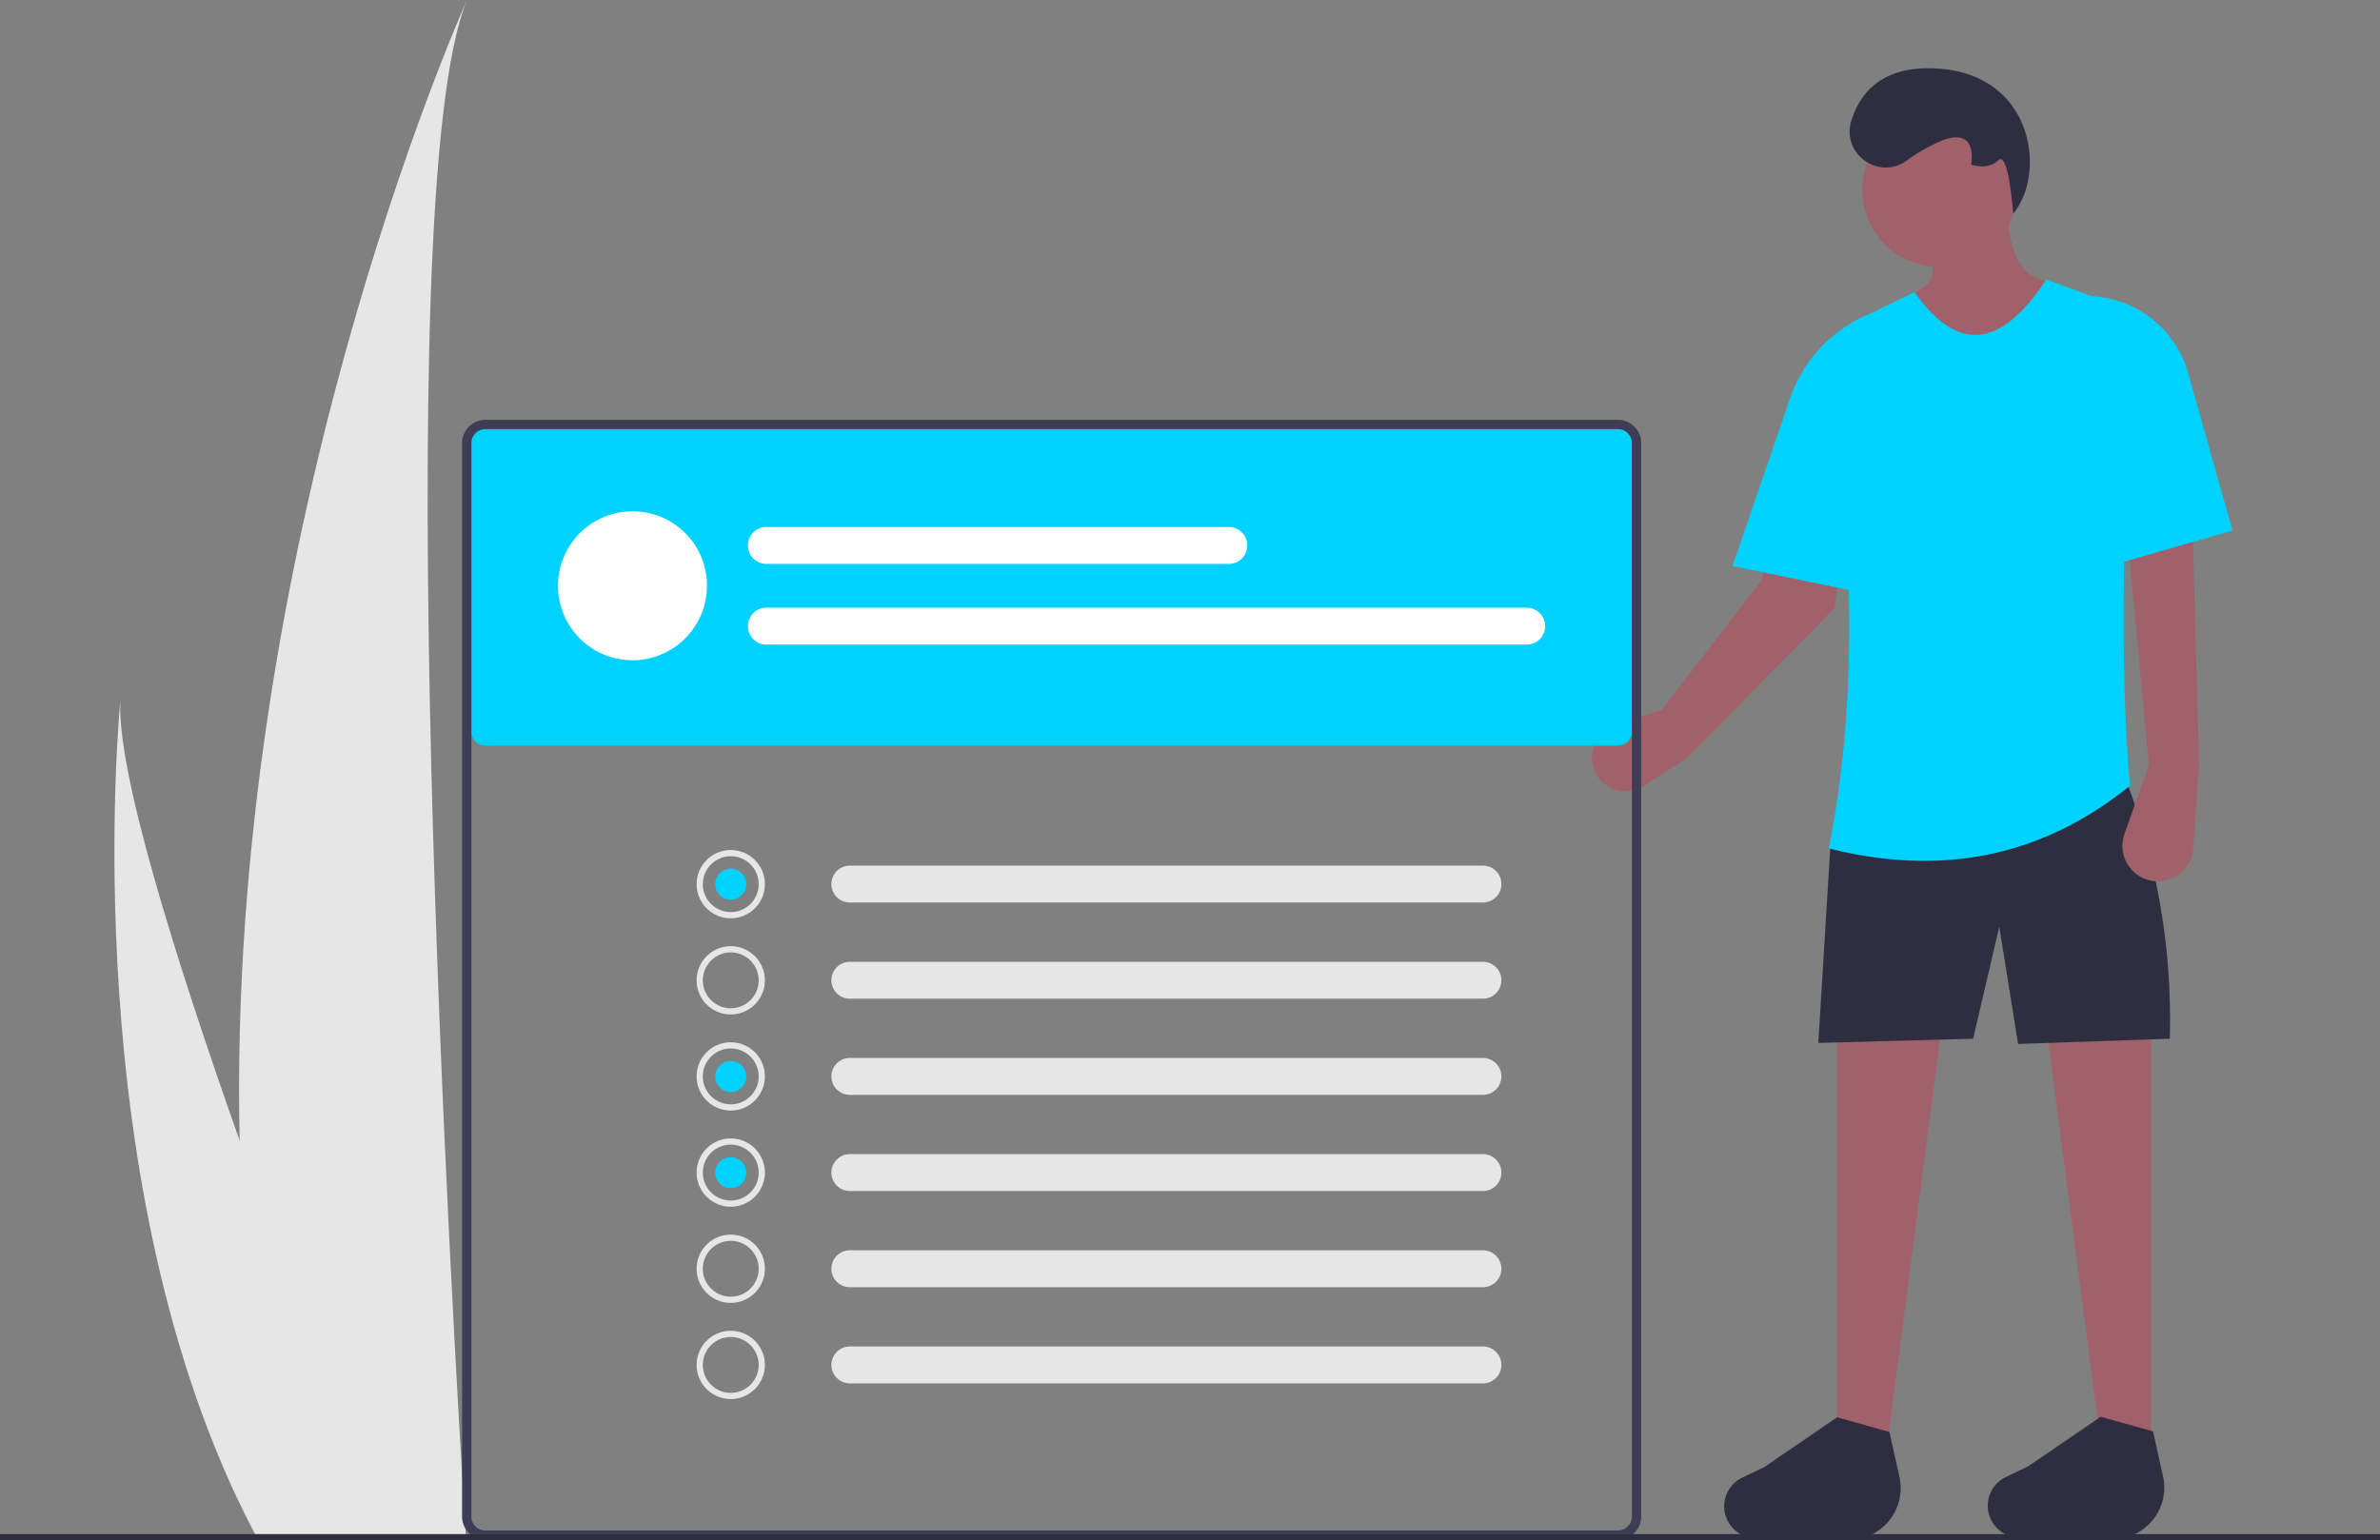 <svg id="a5daebb5-dfc9-484a-9f95-ea2bbadd0c20" data-name="Layer 1" xmlns="http://www.w3.org/2000/svg" width="767" height="496.5" viewBox="0 0 767 496.5"><rect x="0" y="0" width="767" height="496.5" fill="#808080" stroke="none"/><path d="M293.732,569.4c.933,41.244,5.526,83.558,15.28,125.534.213.943.436,1.872.659,2.815h57.024c-.061-.845-.122-1.788-.183-2.815C362.711,634.251,340.789,264.911,367,201.75,364.708,206.874,289.312,376.58,293.732,569.4Z" transform="translate(-216.5 -201.75)" fill="#e6e6e6"/><path d="M298.011,694.935c.477.943.973,1.886,1.48,2.815h42.778c-.324-.802-.7-1.745-1.136-2.815-7.067-17.708-27.985-70.65-47.402-125.534-20.867-58.981-40.01-120.199-38.398-142.356C254.837,432.042,240.399,584.378,298.011,694.935Z" transform="translate(-216.5 -201.75)" fill="#e6e6e6"/><path d="M815.1,340.91l-3.59,27.63-2.17,16.77-1.62,12.45-47.58,48.38-13.94,8.97a10.814,10.814,0,1,1-9.4-19.31l15.29-5.31,32.22-41.85,1.47-8.18,19.22-64.71c1.96-3.28,3.28,8.68,6,6,.81.9,6.28-9.96,7-9C824.72,321.68,816.57,329.57,815.1,340.91Z" transform="translate(-216.5 -201.75)" fill="#a0616a"/><polygon points="606.888 475.725 592.056 475.725 592.056 331.453 625.765 330.779 606.888 475.725" fill="#a0616a"/><polygon points="678.35 475.725 693.182 475.725 693.182 331.453 659.473 330.779 678.35 475.725" fill="#a0616a"/><circle cx="625.091" cy="61.111" r="24.944" fill="#a0616a"/><path d="M884.063,298.592l-4.045,24.27-47.192,2.697V296.323c9.736-4.186,7.545-10.301,0-17.282l30.338-8.764c1.135,10.046,2.923,19.39,11.284,21.657a16.758,16.758,0,0,1,9.206,6.104Z" transform="translate(-216.5 -201.75)" fill="#a0616a"/><path d="M915.749,536.574,866.872,538.259l-6.068-37.753-8.427,36.068-49.888,1.348,4.045-66.068,93.709-22.248A216.616,216.616,0,0,1,915.749,536.574Z" transform="translate(-216.5 -201.75)" fill="#2f2e41"/><path d="M816.428,697.542l-31.558-.289a10.258,10.258,0,0,1-12.719-9.958v0a10.258,10.258,0,0,1,5.811-9.244l7.199-3.463,23.395-15.99,16.854,4.719,3.228,14.526A16.585,16.585,0,0,1,816.428,697.542Z" transform="translate(-216.5 -201.75)" fill="#2f2e41"/><path d="M901.374,697.363l-31.558-.289a10.258,10.258,0,0,1-12.719-9.958v0a10.258,10.258,0,0,1,5.811-9.244l7.199-3.463,23.395-15.99,16.854,4.719,3.228,14.526A16.585,16.585,0,0,1,901.374,697.363Z" transform="translate(-216.5 -201.75)" fill="#2f2e41"/><path d="M830.805,253.633c-9.062,6.293-20.923-2.421-17.672-12.964,2.69-8.722,9.472-17.242,25.761-16.909,33.034.674,37.302,33.744,26.404,46.872,0,0-1.46-20.58-4.831-17.209s-8.764,1.348-8.764,1.348,2.697-12.809-10.113-7.416A58.585,58.585,0,0,0,830.805,253.633Z" transform="translate(-216.5 -201.75)" fill="#2f2e41"/><path d="M902.94,454.999c-27.015,21.902-58.962,29.815-97.08,20.225,9.685-48.792,7.821-100.663,0-154.122a18.762,18.762,0,0,1,10.537-16.863l17.104-8.344c15.182,21.564,29.154,16.063,42.473-4.045l18.872,6.904a13.296,13.296,0,0,1,8.727,12.545C900.999,365.542,899.416,417.126,902.94,454.999Z" transform="translate(-216.5 -201.75)" fill="#00d2ff"/><path d="M820.69,393.65l-8.41-1.73-2.94-.61-23.56-4.85L774.85,384.21l18.49-53.96A45.809,45.809,0,0,1,804.48,312.53a45.75,45.75,0,0,1,13.51-9.22v.15Z" transform="translate(-216.5 -201.75)" fill="#00d2ff"/><path d="M909.007,448.257l-7.872,22.373a11.418,11.418,0,0,0,9.895,15.173h0a11.418,11.418,0,0,0,12.265-10.585l1.892-26.961L923.165,374.099l-20.899,2.022Z" transform="translate(-216.5 -201.75)" fill="#a0616a"/><path d="M935.974,372.751l-44.495,12.809-.674-88.316h0a34.027,34.027,0,0,1,30.863,24.744Z" transform="translate(-216.5 -201.75)" fill="#00d2ff"/><path d="M372.912,339.076a4.505,4.505,0,0,0-4.5,4.5v94a4.505,4.505,0,0,0,4.5,4.5h365a4.505,4.505,0,0,0,4.5-4.5v-94a4.505,4.505,0,0,0-4.5-4.5Z" transform="translate(-216.5 -201.75)" fill="#00d2ff"/><path d="M737.912,698.076h-365a7.508,7.508,0,0,1-7.5-7.5v-346a7.508,7.508,0,0,1,7.5-7.5h365a7.508,7.508,0,0,1,7.5,7.5v346A7.508,7.508,0,0,1,737.912,698.076Zm-365-358a4.505,4.505,0,0,0-4.5,4.5v346a4.505,4.505,0,0,0,4.5,4.5h365a4.505,4.505,0,0,0,4.5-4.5v-346a4.505,4.505,0,0,0-4.5-4.5Z" transform="translate(-216.5 -201.75)" fill="#3f3d56"/><path id="a412c548-e719-4eea-a05b-cd0e7020a11d" data-name="Path 40" d="M490.272,480.772a5.947,5.947,0,0,0,0,11.892H694.357a5.947,5.947,0,0,0,.195-11.892q-.098-.002-.195,0Z" transform="translate(-216.5 -201.75)" fill="#e6e6e6"/><path id="b78b0a84-c378-4508-9336-e77aabaafae0" data-name="Path 40" d="M490.272,511.772a5.947,5.947,0,0,0,0,11.892H694.357a5.947,5.947,0,0,0,.195-11.892q-.098-.002-.195,0Z" transform="translate(-216.5 -201.75)" fill="#e6e6e6"/><path id="e32b0e90-8114-4582-9747-2684e16f8e14" data-name="Path 40" d="M490.272,542.772a5.947,5.947,0,0,0,0,11.892H694.357a5.947,5.947,0,0,0,.195-11.892q-.098-.002-.195,0Z" transform="translate(-216.5 -201.75)" fill="#e6e6e6"/><path id="b06bb5c2-a5f4-47ff-92f8-77ef735fdd34" data-name="Path 40" d="M490.272,573.772a5.947,5.947,0,0,0,0,11.892H694.357a5.947,5.947,0,0,0,.195-11.892q-.098-.002-.195,0Z" transform="translate(-216.5 -201.75)" fill="#e6e6e6"/><path id="b8811759-8962-48e4-84dc-33129b489fa6" data-name="Path 40" d="M490.272,604.772a5.947,5.947,0,0,0,0,11.892H694.357a5.947,5.947,0,0,0,.195-11.892q-.098-.002-.195,0Z" transform="translate(-216.5 -201.75)" fill="#e6e6e6"/><path id="b77aa8cf-94af-4633-82e9-cca59aedf566" data-name="Path 40" d="M490.272,635.772a5.947,5.947,0,0,0,0,11.892H694.357a5.947,5.947,0,0,0,.195-11.892q-.098-.002-.195,0Z" transform="translate(-216.5 -201.75)" fill="#e6e6e6"/><path d="M444.328,390.572a24,24,0,1,1-24-24A23.898,23.898,0,0,1,444.328,390.572Z" transform="translate(-216.5 -201.75)" fill="#fff"/><path id="ebe986c1-6388-4a4d-87c0-ea526f0f496e" data-name="Path 40" d="M463.369,371.63a5.947,5.947,0,0,0,0,11.892H612.455a5.947,5.947,0,0,0,.195-11.892q-.098-.002-.195,0Z" transform="translate(-216.5 -201.75)" fill="#fff"/><path id="a7d58542-4d48-481b-9cd8-4bec86616530" data-name="Path 40" d="M463.369,397.63a5.947,5.947,0,0,0,0,11.892H708.455a5.947,5.947,0,0,0,.195-11.892q-.098-.002-.195,0Z" transform="translate(-216.5 -201.75)" fill="#fff"/><path d="M452,497.75a11,11,0,1,1,11-11A11.012,11.012,0,0,1,452,497.75Zm0-20a9,9,0,1,0,9,9A9.01,9.01,0,0,0,452,477.75Z" transform="translate(-216.5 -201.75)" fill="#e6e6e6"/><path d="M452,528.75a11,11,0,1,1,11-11A11.012,11.012,0,0,1,452,528.75Zm0-20a9,9,0,1,0,9,9A9.01,9.01,0,0,0,452,508.75Z" transform="translate(-216.5 -201.75)" fill="#e6e6e6"/><path d="M452,559.719a11,11,0,1,1,11-11A11.012,11.012,0,0,1,452,559.719Zm0-20a9,9,0,1,0,9,9A9.01,9.01,0,0,0,452,539.719Z" transform="translate(-216.5 -201.75)" fill="#e6e6e6"/><path d="M452,590.719a11,11,0,1,1,11-11A11.012,11.012,0,0,1,452,590.719Zm0-20a9,9,0,1,0,9,9A9.01,9.01,0,0,0,452,570.719Z" transform="translate(-216.5 -201.75)" fill="#e6e6e6"/><path d="M452,621.719a11,11,0,1,1,11-11A11.012,11.012,0,0,1,452,621.719Zm0-20a9,9,0,1,0,9,9A9.01,9.01,0,0,0,452,601.719Z" transform="translate(-216.5 -201.75)" fill="#e6e6e6"/><path d="M452,652.719a11,11,0,1,1,11-11A11.012,11.012,0,0,1,452,652.719Zm0-20a9,9,0,1,0,9,9A9.01,9.01,0,0,0,452,632.719Z" transform="translate(-216.5 -201.75)" fill="#e6e6e6"/><circle cx="235.5" cy="285" r="5" fill="#00d2ff"/><circle cx="235.5" cy="347" r="5" fill="#00d2ff"/><circle cx="235.5" cy="378" r="5" fill="#00d2ff"/><rect y="494.5" width="767" height="2" fill="#2f2e41"/></svg>